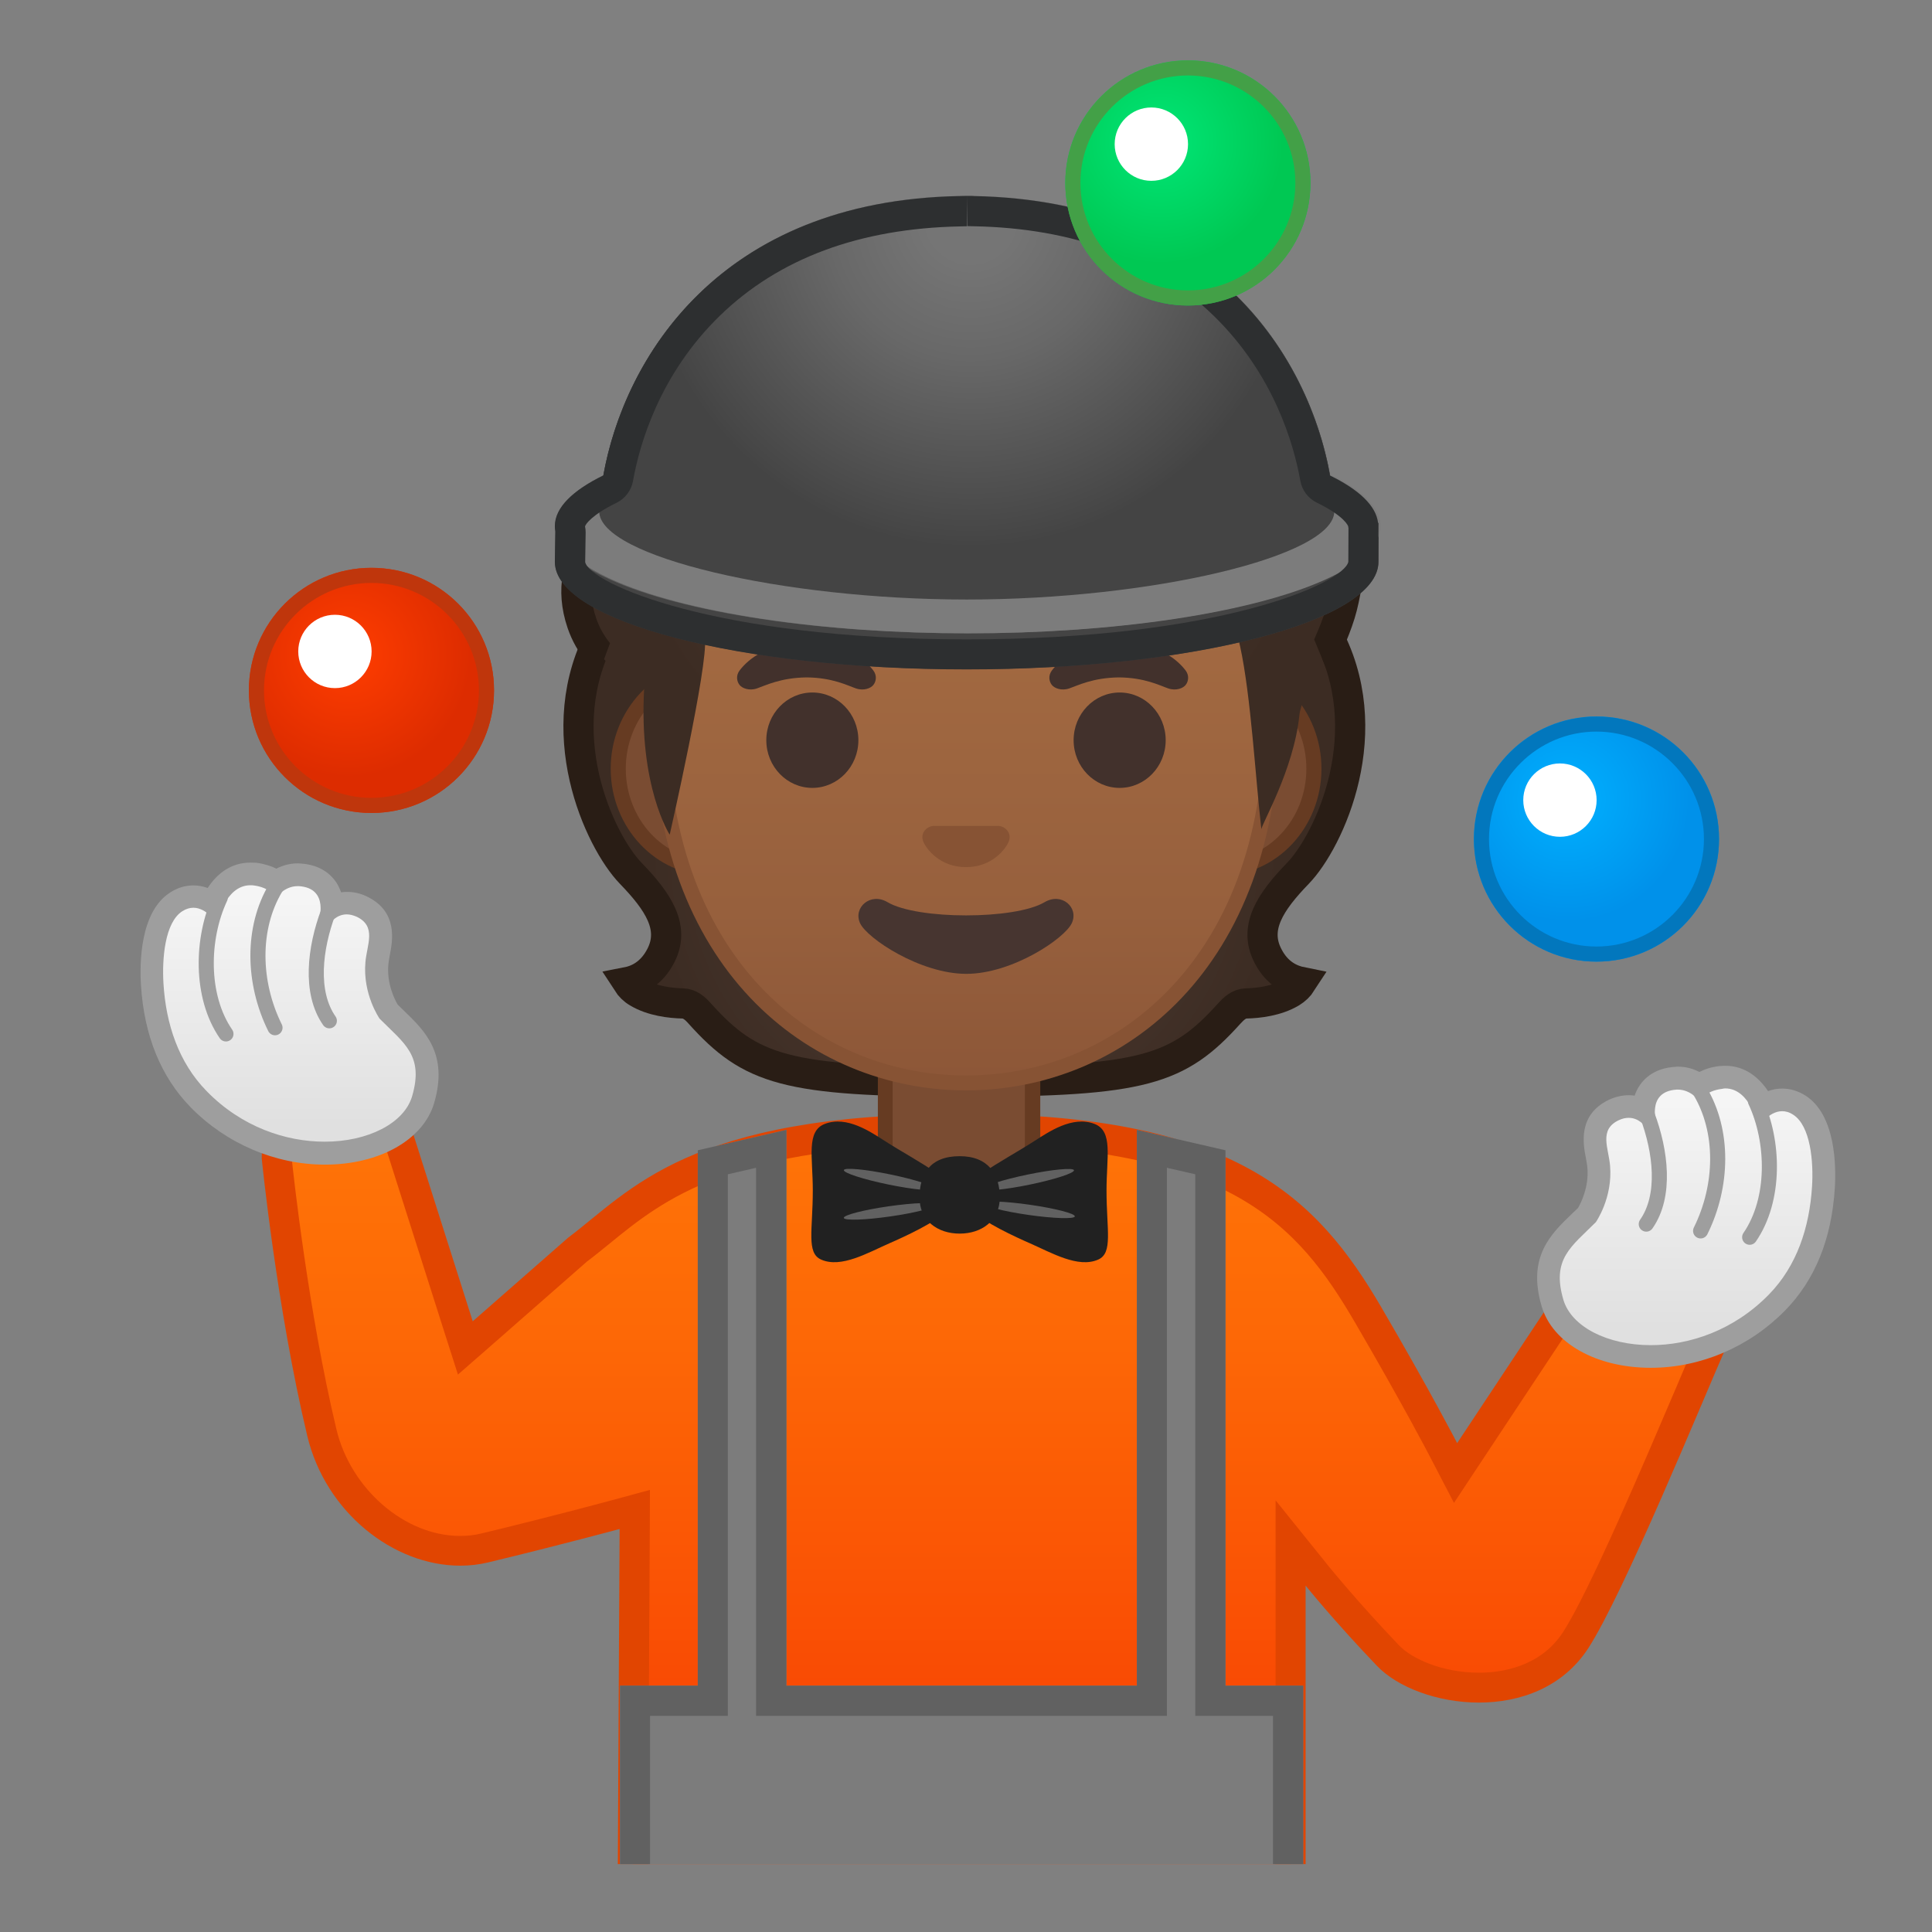 <svg viewBox="0 0 128 128" xmlns="http://www.w3.org/2000/svg" xmlns:xlink="http://www.w3.org/1999/xlink">
  <rect x="0" y="0" width="128" height="128" fill="#808080" stroke="none"/>
  <g id="Layer_6_copy_2">
    <g>
      <defs>
        <rect id="SVGID_1_" height="120.25" width="119.75" x="4" y="3.25"/>
      </defs>
      <clipPath id="SVGID_3_">
        <use overflow="visible" xlink:href="#SVGID_1_"/>
      </clipPath>
      <g clip-path="url(#SVGID_3_)">
        <g>
          <g>
            <radialGradient id="SVGID_4_" cx="63.88" cy="56.736" gradientUnits="userSpaceOnUse" r="20.934">
              <stop offset="0" style="stop-color:#554138"/>
              <stop offset="1" style="stop-color:#3C2C23"/>
            </radialGradient>
            <path d="M84,63.32c-0.96-1.86,0.15-3.56,1.99-5.46c2.07-2.14,5.51-9.47,1.86-16.01 c-0.69-0.1-10.66,0.05-13.19,0.05c-3.06,0-7.71,0-10.77,0c-3.06,0-7.71,0-10.77,0c-2.53,0-12.5-0.15-13.19-0.05 c-3.65,6.54-0.21,13.87,1.86,16.01c1.84,1.9,2.95,3.6,1.99,5.46c-0.63,1.22-1.56,1.62-2.23,1.75c0.18,0.28,0.42,0.52,0.7,0.68 c0.96,0.58,2.19,0.71,2.98,0.73c0.48,0.01,0.83,0.33,1.14,0.68c3.36,3.73,5.7,4.5,17.53,4.5c11.83,0,14.17-0.77,17.53-4.5 c0.32-0.35,0.66-0.67,1.14-0.68c0.79-0.02,2.01-0.15,2.98-0.73c0.28-0.17,0.52-0.4,0.7-0.68C85.55,64.93,84.62,64.54,84,63.32 z" fill="url(#SVGID_4_)"/>
            <path d="M84,63.32c-0.96-1.86,0.15-3.56,1.99-5.46 c2.07-2.14,5.51-9.47,1.86-16.01c-0.69-0.1-10.66,0.05-13.19,0.05c-3.06,0-7.71,0-10.77,0c-3.06,0-7.71,0-10.77,0 c-2.53,0-12.5-0.15-13.19-0.05c-3.65,6.54-0.21,13.87,1.86,16.01c1.84,1.9,2.95,3.6,1.99,5.46c-0.63,1.22-1.56,1.62-2.23,1.75 c0.18,0.28,0.42,0.52,0.7,0.68c0.96,0.58,2.19,0.71,2.98,0.73c0.48,0.01,0.83,0.33,1.14,0.68c3.36,3.73,5.7,4.5,17.53,4.5 c11.83,0,14.17-0.77,17.53-4.5c0.32-0.35,0.66-0.67,1.14-0.68c0.79-0.02,2.01-0.15,2.98-0.73c0.28-0.17,0.52-0.4,0.7-0.68 C85.55,64.93,84.62,64.54,84,63.32z" fill="none" stroke="#291D15" stroke-miterlimit="10" stroke-width="2"/>
          </g>
          <g>
            <linearGradient id="SVGID_5_" gradientUnits="userSpaceOnUse" x1="65.894" x2="65.894" y1="73.674" y2="111.535">
              <stop offset="1.342147e-03" style="stop-color:#FF7507"/>
              <stop offset="0.388" style="stop-color:#FD6806"/>
              <stop offset="1" style="stop-color:#F94B04"/>
            </linearGradient>
            <path d="M41.92,124.78L42.05,100l-1.27,0.34c-0.04,0.01-4.07,1.1-8.67,2.21 c-0.53,0.13-1.08,0.19-1.63,0.19c-4.16,0-8.1-3.36-9.16-7.83c-2-8.37-2.99-18.16-3-18.25c0-1.05,0.18-1.27,0.19-1.28 c0.05-0.03,0.26-0.08,0.42-0.11c0.19-0.04,0.38-0.08,0.59-0.15l4.77-1.11c0.21-0.06,0.35-0.11,0.5-0.16 c0.25-0.09,0.51-0.18,0.67-0.18c0.21,0,0.51,0.45,0.77,1.18l4.59,14.45l7.47-6.54c0.45-0.33,0.95-0.74,1.47-1.17 c3.71-3.02,8.32-6.79,23.81-6.79h0.25c18.12,0,23.02,5.82,26.81,12.3c3.17,5.43,4.99,8.93,5.01,8.97l0.78,1.51l6.94-10.48 c0.43-0.23,2.24-0.58,3.48-0.58c0.29,0,0.39,0.02,0.39,0.02l5.34,1.49c0.34,0.08,0.81,0.54,0.88,0.77 c-0.36,0.81-0.87,2.01-1.47,3.43c-2.18,5.12-5.82,13.68-7.61,16.43c-1.77,2.73-4.77,3.14-6.4,3.14l0,0 c-2.4,0-4.82-0.85-6.03-2.12c-2.81-2.94-4.66-5.23-4.67-5.26l-1.78-2.21v22.56H41.92z" fill="url(#SVGID_5_)"/>
            <path d="M25.52,74.67L25.52,74.67L25.52,74.67 M25.13,74.8c0.04,0.09,0.1,0.21,0.15,0.37l4.13,12.99 l0.93,2.91l2.3-2.01l6.26-5.49c0.51-0.38,0.99-0.78,1.5-1.19c3.58-2.92,8.05-6.56,23.18-6.56l0.06,0l0.07,0l0.07,0l0.06,0 c17.62,0,22.17,5.35,25.94,11.81c3.15,5.4,4.97,8.89,4.98,8.92l1.57,3.02l1.88-2.84l5.82-8.79c0.6-0.19,1.94-0.41,2.83-0.41 c0.07,0,0.13,0,0.19,0l5.25,1.47c-0.33,0.76-0.75,1.74-1.22,2.86c-2.17,5.08-5.79,13.6-7.53,16.28 c-1.52,2.33-4.13,2.68-5.56,2.68c-2.46,0-4.47-0.94-5.3-1.81c-2.78-2.91-4.6-5.17-4.62-5.19l-3.56-4.42v5.68v18.72H63.83 h-0.13h-0.13H42.93l0.12-22.46l0.01-2.63l-2.54,0.69c-0.04,0.01-4.06,1.1-8.64,2.2c-0.45,0.11-0.92,0.16-1.4,0.16 c-3.65,0-7.24-3.1-8.19-7.06c-1.87-7.84-2.86-16.96-2.97-18.02c0-0.19,0.01-0.34,0.02-0.46c0.13-0.03,0.25-0.06,0.39-0.1 l4.78-1.11l0.06-0.01l0.06-0.02C24.8,74.91,24.97,74.85,25.13,74.8L25.13,74.8 M19.41,75.82L19.41,75.82L19.41,75.82 M25.46,72.67c-0.46,0-0.93,0.23-1.39,0.37l-4.83,1.12c-1.1,0.33-1.9,0-1.9,2.59c0,0,0.98,9.85,3.02,18.39 c1.21,5.06,5.71,8.59,10.13,8.59c0.63,0,1.25-0.07,1.87-0.22c4.66-1.12,8.69-2.21,8.69-2.21l-0.13,24.47h22.66h0.13h0h0.13 H86.5v-20.72c0,0,1.85,2.31,4.73,5.32c1.36,1.42,4.01,2.43,6.75,2.43c2.74,0,5.55-1,7.24-3.59c2.34-3.6,7.53-16.3,9.19-20.07 c0.34-0.76-0.74-1.88-1.55-2.07l-5.38-1.5c-0.14-0.03-0.36-0.05-0.62-0.05c-1.29,0-3.71,0.39-4.23,0.9l-6.09,9.19 c0,0-1.81-3.5-5.03-9.01c-4.24-7.25-9.67-12.8-27.67-12.8c-0.04,0-0.08,0-0.13,0c-0.04,0-0.08,0-0.13,0 c-18,0-21.8,5.09-25.94,8.2l-6.32,5.54l-4.14-13.03C26.64,73.06,26.06,72.67,25.46,72.67L25.46,72.67z" fill="#E14501"/>
          </g>
          <g id="XMLID_24_">
            <path d="M63.04,80.12c-2.42,0-4.38-1.95-4.38-4.34v-5.41h9.75v5.41c0,2.39-1.97,4.34-4.38,4.34H63.04z" fill="#7A4C32"/>
            <path d="M67.9,70.88v4.91c0,2.11-1.74,3.84-3.89,3.84h-0.98c-2.14,0-3.89-1.72-3.89-3.84v-4.91h4.37H67.9 M68.9,69.88h-5.37h-5.37v5.91c0,2.67,2.19,4.84,4.89,4.84h0.98c2.7,0,4.89-2.17,4.89-4.84V69.88L68.9,69.88z" fill="#663B22"/>
          </g>
          <path d="M65.04,77.76c1.21-0.83,2.35-1.43,3.5-2.17c0.93-0.59,2.5-1.69,3.97-1.13c1.25,0.48,0.8,2.18,0.8,4.41 c0,2.62,0.44,4.14-0.55,4.58c-1.33,0.59-3.09-0.45-4.55-1.09C67.38,82,65,80.91,64.6,80.28 C64.19,79.65,64.21,78.17,65.04,77.76z" fill="#212121"/>
          <ellipse cx="68.2" cy="78.15" fill="#616161" rx="3.07" ry="0.34" transform="matrix(0.979 -0.202 0.202 0.979 -14.405 15.419)"/>
          <ellipse cx="68.2" cy="80.21" fill="#616161" rx="0.34" ry="3.06" transform="matrix(0.142 -0.99 0.99 0.142 -20.911 136.283)"/>
          <path d="M62.12,77.76c-1.21-0.83-2.35-1.43-3.5-2.17c-0.93-0.59-2.5-1.69-3.97-1.13 c-1.25,0.48-0.8,2.18-0.8,4.41c0,2.62-0.44,4.14,0.55,4.58c1.33,0.59,3.09-0.45,4.55-1.09c0.83-0.36,3.22-1.45,3.62-2.08 C62.97,79.65,62.95,78.17,62.12,77.76z" fill="#212121"/>
          <ellipse cx="58.96" cy="78.15" fill="#616161" rx="0.34" ry="3.07" transform="matrix(0.202 -0.979 0.979 0.202 -29.505 120.077)"/>
          <ellipse cx="58.96" cy="80.21" fill="#616161" rx="3.06" ry="0.34" transform="matrix(0.99 -0.142 0.142 0.99 -10.827 9.22)"/>
          <path d="M66.24,79.34c0,1.52-1.19,2.39-2.66,2.39s-2.66-0.87-2.66-2.39s0.67-2.74,2.66-2.74 C65.5,76.6,66.24,77.83,66.24,79.34z" fill="#212121"/>
          <g>
            <g>
              <linearGradient id="SVGID_6_" gradientUnits="userSpaceOnUse" x1="19.177" x2="19.177" y1="59.619" y2="74.56">
                <stop offset="0" style="stop-color:#F5F5F5"/>
                <stop offset="0.997" style="stop-color:#E0E0E0"/>
              </linearGradient>
              <path d="M21.52,76.4c-3.09,0-6.14-1.3-8.36-3.57c-1.84-1.88-2.88-4.44-3.08-7.61 c-0.06-1-0.13-4.37,1.6-5.47c0.36-0.23,0.74-0.34,1.13-0.34c0.49,0,0.91,0.18,1.24,0.41c0.46-0.97,1.27-1.92,2.53-1.92 c0.09,0,0.19,0,0.29,0.02c0.63,0.07,1.1,0.29,1.42,0.51c0.34-0.25,0.82-0.48,1.41-0.48c0.01,0,0.12,0,0.13,0 c1.01,0.06,1.53,0.53,1.79,0.92c0.26,0.38,0.35,0.82,0.36,1.22c0.26-0.14,0.59-0.25,0.98-0.25c0.33,0,0.66,0.08,0.99,0.24 c1.54,0.75,1.28,2.13,1.1,3.04c-0.04,0.23-0.09,0.47-0.11,0.7c-0.15,1.64,0.61,2.95,0.78,3.21c0.17,0.17,0.34,0.33,0.5,0.49 c1.41,1.36,2.62,2.53,1.79,5.36C27.4,74.98,24.78,76.4,21.52,76.4z" fill="url(#SVGID_6_)"/>
              <path d="M16.59,58.65c0.07,0,0.13,0,0.2,0.01c1.12,0.13,1.5,0.81,1.5,0.81s0.55-0.76,1.42-0.76 c0.03,0,0.06,0,0.09,0c2.08,0.13,1.3,2.37,1.3,2.37s0.27,0.12,0.55,0.12c0.08,0,0.16-0.01,0.23-0.04 c0,0,0.39-0.58,1.09-0.58c0.2,0,0.42,0.05,0.67,0.16c1.32,0.64,0.67,1.84,0.57,3c-0.19,2.14,0.94,3.75,0.94,3.75 c1.63,1.64,2.95,2.44,2.15,5.15c-0.53,1.78-2.92,3-5.79,3c-2.55,0-5.49-0.96-7.82-3.35c-1.87-1.91-2.7-4.47-2.86-7.13 c-0.1-1.65,0.09-4.05,1.25-4.79c0.25-0.16,0.5-0.23,0.73-0.23c0.91,0,1.56,1.05,1.56,1.05S14.89,58.65,16.59,58.65 M16.59,57.15c-1.31,0-2.23,0.76-2.83,1.68c-0.29-0.1-0.6-0.17-0.94-0.17c-0.53,0-1.05,0.15-1.53,0.46 c-2.03,1.28-2.04,4.73-1.95,6.15c0.21,3.35,1.32,6.07,3.29,8.09c2.36,2.41,5.61,3.8,8.9,3.8c3.6,0,6.51-1.64,7.23-4.07 c0.96-3.26-0.6-4.78-1.98-6.11c-0.14-0.13-0.28-0.27-0.43-0.42c-0.18-0.3-0.74-1.37-0.62-2.67c0.02-0.18,0.06-0.4,0.1-0.63 c0.18-0.93,0.55-2.86-1.51-3.86c-0.43-0.21-0.87-0.31-1.32-0.31c-0.14,0-0.27,0.01-0.4,0.03c-0.08-0.22-0.18-0.44-0.32-0.66 c-0.35-0.52-1.05-1.17-2.37-1.25c-0.06,0-0.12-0.01-0.18-0.01c-0.55,0-1.03,0.15-1.42,0.35c-0.36-0.18-0.8-0.32-1.33-0.39 C16.83,57.16,16.71,57.15,16.59,57.15L16.59,57.15z" fill="#9E9E9E"/>
            </g>
            <path d="M21.82,67.63 c-1.32-1.89-0.96-4.82-0.07-7.2" fill="none" stroke="#9E9E9E" stroke-linecap="round" stroke-linejoin="round" stroke-miterlimit="10"/>
            <path d="M18.22,68.09 c-1.49-3.01-1.54-6.62,0.04-9.26" fill="none" stroke="#9E9E9E" stroke-linecap="round" stroke-linejoin="round" stroke-miterlimit="10"/>
            <path d="M14.97,68.5 c-1.72-2.5-1.63-6.35-0.38-9.02" fill="none" stroke="#9E9E9E" stroke-linecap="round" stroke-linejoin="round" stroke-miterlimit="10"/>
          </g>
          <g>
            <g>
              <linearGradient id="SVGID_7_" gradientTransform="matrix(-1 0 0 1 182.556 0)" gradientUnits="userSpaceOnUse" x1="70.843" x2="70.843" y1="73.086" y2="88.026">
                <stop offset="0" style="stop-color:#F5F5F5"/>
                <stop offset="0.997" style="stop-color:#E0E0E0"/>
              </linearGradient>
              <path d="M109.37,89.87c-3.27,0-5.88-1.42-6.51-3.54c-0.83-2.83,0.38-4,1.79-5.36 c0.16-0.16,0.33-0.32,0.5-0.49c0.16-0.25,0.92-1.57,0.78-3.2c-0.02-0.23-0.07-0.47-0.11-0.7c-0.18-0.92-0.44-2.3,1.1-3.04 c0.33-0.16,0.66-0.24,0.99-0.24c0.39,0,0.72,0.11,0.98,0.25c0.01-0.4,0.1-0.83,0.36-1.22c0.26-0.38,0.77-0.85,1.79-0.92 c0.01,0,0.12,0,0.13,0c0.59,0,1.07,0.23,1.41,0.48c0.33-0.23,0.79-0.44,1.42-0.51c0.1-0.01,0.2-0.02,0.29-0.02 c1.26,0,2.07,0.95,2.53,1.92c0.34-0.23,0.76-0.41,1.24-0.41c0.39,0,0.77,0.12,1.13,0.34c1.73,1.1,1.67,4.46,1.6,5.47 c-0.2,3.17-1.23,5.73-3.08,7.61C115.51,88.57,112.46,89.87,109.37,89.87L109.37,89.87z" fill="url(#SVGID_7_)"/>
              <path d="M114.3,72.11c1.69,0,2.21,2.56,2.21,2.56s0.65-1.05,1.56-1.05c0.23,0,0.47,0.06,0.73,0.23 c1.16,0.74,1.36,3.14,1.25,4.79c-0.17,2.66-0.99,5.22-2.86,7.13c-2.34,2.39-5.27,3.35-7.82,3.35c-2.87,0-5.26-1.22-5.79-3 c-0.8-2.71,0.52-3.52,2.15-5.15c0,0,1.13-1.61,0.94-3.75c-0.1-1.16-0.75-2.37,0.57-3c0.25-0.12,0.47-0.16,0.67-0.16 c0.7,0,1.09,0.58,1.09,0.58c0.07,0.03,0.15,0.04,0.23,0.04c0.28,0,0.55-0.12,0.55-0.12s-0.78-2.24,1.3-2.37 c0.03,0,0.06,0,0.09,0c0.87,0,1.42,0.76,1.42,0.76s0.38-0.68,1.5-0.81C114.17,72.12,114.24,72.11,114.3,72.11 M114.3,70.61 L114.3,70.61c-0.12,0-0.25,0.01-0.38,0.02c-0.54,0.06-0.98,0.21-1.33,0.39c-0.39-0.2-0.86-0.35-1.42-0.35 c-0.06,0-0.12,0-0.18,0.01c-1.32,0.08-2.02,0.72-2.37,1.25c-0.14,0.21-0.25,0.44-0.32,0.66c-0.13-0.02-0.26-0.03-0.4-0.03 c-0.44,0-0.89,0.11-1.32,0.31c-2.06,1-1.69,2.93-1.51,3.86c0.04,0.23,0.08,0.44,0.1,0.63c0.11,1.29-0.44,2.36-0.62,2.67 c-0.15,0.14-0.29,0.28-0.43,0.41c-1.38,1.33-2.95,2.84-1.98,6.11c0.72,2.44,3.62,4.07,7.23,4.07c3.29,0,6.53-1.38,8.9-3.8 c1.97-2.01,3.08-4.73,3.29-8.09c0.09-1.42,0.08-4.86-1.95-6.15c-0.48-0.3-1-0.46-1.53-0.46c-0.34,0-0.66,0.06-0.94,0.17 C116.53,71.38,115.61,70.61,114.3,70.61L114.3,70.61z" fill="#9E9E9E"/>
            </g>
            <path d="M109.07,81.1 c1.32-1.89,0.96-4.82,0.07-7.2" fill="none" stroke="#9E9E9E" stroke-linecap="round" stroke-linejoin="round" stroke-miterlimit="10"/>
            <path d="M112.67,81.55 c1.49-3.01,1.54-6.62-0.04-9.26" fill="none" stroke="#9E9E9E" stroke-linecap="round" stroke-linejoin="round" stroke-miterlimit="10"/>
            <path d="M115.92,81.97 c1.72-2.5,1.63-6.35,0.38-9.02" fill="none" stroke="#9E9E9E" stroke-linecap="round" stroke-linejoin="round" stroke-miterlimit="10"/>
          </g>
          <g>
            <path d="M47.08,57.49c-3.38,0-6.13-2.95-6.13-6.57s2.75-6.57,6.13-6.57h33.84c3.38,0,6.13,2.95,6.13,6.57 s-2.75,6.57-6.13,6.57H47.08z" fill="#7A4C32"/>
            <path d="M80.92,44.86c3.11,0,5.63,2.72,5.63,6.07s-2.53,6.07-5.63,6.07h-4.56H51.65h-4.56 c-3.11,0-5.63-2.72-5.63-6.07s2.53-6.07,5.63-6.07h4.56h24.71H80.92 M80.92,43.86h-4.56H51.65h-4.56 c-3.65,0-6.63,3.18-6.63,7.07c0,3.89,2.98,7.07,6.63,7.07h4.56h24.71h4.56c3.65,0,6.63-3.18,6.63-7.07 C87.55,47.04,84.57,43.86,80.92,43.86L80.92,43.86z" fill="#663B22"/>
          </g>
          <g>
            <linearGradient id="SVGID_8_" gradientUnits="userSpaceOnUse" x1="64.001" x2="64.001" y1="71.313" y2="20.457">
              <stop offset="0" style="stop-color:#8D5738"/>
              <stop offset="0.216" style="stop-color:#97603D"/>
              <stop offset="0.573" style="stop-color:#A26941"/>
              <stop offset="1" style="stop-color:#A56C43"/>
            </linearGradient>
            <path d="M64,71.74c-9.75,0-20.25-7.56-20.25-24.15c0-7.69,2.21-14.78,6.23-19.96 c3.77-4.86,8.88-7.64,14.02-7.64s10.26,2.79,14.02,7.64c4.02,5.18,6.23,12.27,6.23,19.96c0,7.52-2.18,13.8-6.31,18.16 C74.29,69.61,69.34,71.74,64,71.74z" fill="url(#SVGID_8_)"/>
            <path d="M64,20.49L64,20.49c4.99,0,9.96,2.71,13.63,7.45c3.95,5.09,6.13,12.08,6.13,19.66 c0,7.39-2.14,13.55-6.18,17.82c-3.55,3.76-8.38,5.83-13.58,5.83c-5.2,0-10.02-2.07-13.58-5.83 c-4.04-4.27-6.18-10.43-6.18-17.82c0-7.58,2.18-14.56,6.13-19.66C54.04,23.2,59.01,20.49,64,20.49 M64,19.49L64,19.49 L64,19.49c-10.77,0-20.75,11.52-20.75,28.1c0,16.49,10.28,24.65,20.75,24.65c10.47,0,20.75-8.15,20.75-24.65 C84.75,31.01,74.78,19.49,64,19.49L64,19.49z" fill="#875334"/>
          </g>
          <g>
            <path d="M57.86,44.42c-0.57-0.75-1.88-1.85-4.43-1.85s-3.86,1.1-4.43,1.85c-0.25,0.33-0.19,0.72-0.01,0.95 c0.16,0.22,0.64,0.42,1.16,0.24c0.53-0.18,1.56-0.71,3.28-0.73c1.72,0.01,2.75,0.55,3.28,0.73c0.53,0.18,1-0.02,1.16-0.24 C58.05,45.14,58.11,44.75,57.86,44.42z" fill="#42312C"/>
            <path d="M78.55,44.42c-0.57-0.75-1.88-1.85-4.43-1.85c-2.55,0-3.86,1.1-4.43,1.85 c-0.25,0.33-0.19,0.72-0.01,0.95c0.16,0.22,0.64,0.42,1.16,0.24c0.53-0.18,1.56-0.71,3.28-0.73 c1.72,0.01,2.75,0.55,3.28,0.73c0.53,0.18,1-0.02,1.16-0.24C78.74,45.14,78.8,44.75,78.55,44.42z" fill="#42312C"/>
          </g>
          <ellipse cx="53.82" cy="49.04" fill="#42312C" rx="3.05" ry="3.16"/>
          <ellipse cx="74.18" cy="49.04" fill="#42312C" rx="3.05" ry="3.16"/>
          <path d="M66.39,54.77c-0.07-0.03-0.13-0.04-0.2-0.05h-4.38c-0.07,0.01-0.13,0.02-0.2,0.05 c-0.4,0.16-0.62,0.57-0.43,1.01c0.19,0.44,1.06,1.67,2.82,1.67c1.76,0,2.63-1.23,2.82-1.67 C67.01,55.34,66.79,54.93,66.39,54.77z" fill="#875334"/>
          <path d="M69.21,59.77c-1.97,1.17-8.44,1.17-10.41,0c-1.13-0.67-2.29,0.36-1.82,1.39 c0.46,1.01,3.99,3.36,7.04,3.36c3.05,0,6.53-2.35,6.99-3.36C71.49,60.13,70.35,59.1,69.21,59.77z" fill="#473530"/>
          <g>
            <defs>
              <path id="SVGID_9_" d="M64,15.13L64,15.13l-0.01,0l-0.01,0v0c-28.13,0.15-22.37,32.28-22.37,32.28s3.16,5.56,3.16,5.45 c-0.02-0.88,0.28-4.27,0.28-4.27l-1.66-1.81c0,0,2.41-15.75,4.2-15.42c2.76,0.5,16.43,1.24,16.45,1.24 c4.84,0,9.24-0.22,11.99-0.72c1.79-0.33,5.97,1.05,6.61,2.76c0.82,2.19,1.94,12.2,1.94,12.2l-1.66,1.75 c0,0,0.3,3.41,0.28,4.27c0,0.11,3.16-5.45,3.16-5.45S92.13,15.28,64,15.13z"/>
            </defs>
            <clipPath id="SVGID_10_">
              <use overflow="visible" xlink:href="#SVGID_9_"/>
            </clipPath>
          </g>
          <g>
            <defs>
              <rect id="SVGID_11_" height="39.88" width="56.2" x="35.29" y="35.92"/>
            </defs>
            <clipPath id="SVGID_12_">
              <use overflow="visible" xlink:href="#SVGID_11_"/>
            </clipPath>
            <g clip-path="url(#SVGID_12_)">
              <radialGradient id="SVGID_13_" cx="64.108" cy="33.947" gradientTransform="matrix(1 0 0 0.864 0 4.61)" gradientUnits="userSpaceOnUse" r="22.237">
                <stop offset="0" style="stop-color:#554138"/>
                <stop offset="1" style="stop-color:#3C2C23"/>
              </radialGradient>
              <path d="M56.72,19.97c-7.5,2.66-8.25-2.05-8.25-2.05c-4.07,2.03-1.4,6.39-1.4,6.39 s-4.13-0.31-5.89,3.27c-1.85,3.73-0.22,6.59-0.22,6.59s-3.97,2.52-2.41,7.11c1.03,3.04,4.13,4.27,4.13,4.27 c-0.38,6.57,1.69,9.75,1.69,9.75s2.57-11.28,2.33-13c0,0,4.75-0.94,10.13-4.02c3.64-2.08,6.12-4.53,10.22-5.45 c6.22-1.4,7.61,3.1,7.61,3.1s5.76-1.11,7.5,6.89c0.72,3.29,1.02,8.79,1.41,12.13c-0.03-0.29,2.14-3.91,2.52-7.58 c0.14-1.36,2.21-4.69,2.83-7.16c1.35-5.38-0.42-9.62-1.26-10.89c-1.53-2.32-5.19-5.5-7.93-5.04 c0.14-2.93-2.17-5.66-4.95-6.59C67.17,15.12,58.96,19.17,56.72,19.97z" fill="url(#SVGID_13_)"/>
            </g>
            <g clip-path="url(#SVGID_12_)">
              <defs>
                <polygon id="SVGID_14_" points="44.91,14.22 37.44,27.06 36.29,42.72 39.58,44.86 41.46,39.8 71.13,26.16 84.12,35.22 87.99,44.6 91.27,40.78 90,14.22 "/>
              </defs>
              <clipPath id="SVGID_15_">
                <use overflow="visible" xlink:href="#SVGID_14_"/>
              </clipPath>
              <g clip-path="url(#SVGID_15_)">
                <path d="M56.72,19.97c-7.5,2.66-8.25-2.05-8.25-2.05 c-4.07,2.03-1.4,6.39-1.4,6.39s-4.13-0.31-5.89,3.27c-1.85,3.73-0.22,6.59-0.22,6.59s-3.97,2.52-2.41,7.11 c1.03,3.04,4.13,4.27,4.13,4.27c-0.38,6.57,1.69,9.75,1.69,9.75s2.57-11.28,2.33-13c0,0,4.75-0.94,10.13-4.02 c3.64-2.08,6.12-4.53,10.22-5.45c6.22-1.4,7.61,3.1,7.61,3.1s5.76-1.11,7.5,6.89c0.72,3.29,1.02,8.79,1.41,12.13 c-0.03-0.29,2.14-3.91,2.52-7.58c0.14-1.36,2.21-4.69,2.83-7.16c1.35-5.38-0.42-9.62-1.26-10.89 c-1.53-2.32-5.19-5.5-7.93-5.04c0.14-2.93-2.17-5.66-4.95-6.59C67.17,15.12,58.96,19.17,56.72,19.97z" fill="none" stroke="#291D15" stroke-miterlimit="10" stroke-width="2"/>
              </g>
            </g>
          </g>
          <path d="M91.33,37.22c0,3.93-12.21,7.12-27.28,7.12s-27.28-3.19-27.28-7.12c0-0.16,0.04-2.39,0.04-2.39 s12.77-4.74,27.24-4.74c14.37,0,27.29,4.54,27.29,4.54S91.33,37.04,91.33,37.22z" fill="#444444"/>
          <ellipse cx="64.05" cy="34.84" fill="#616161" rx="27.28" ry="7.12"/>
          <radialGradient id="SVGID_16_" cx="64.323" cy="14.43" gradientUnits="userSpaceOnUse" r="21.812">
            <stop offset="0.132" style="stop-color:#757575"/>
            <stop offset="0.428" style="stop-color:#686868"/>
            <stop offset="0.975" style="stop-color:#464646"/>
            <stop offset="1" style="stop-color:#444444"/>
          </radialGradient>
          <path d="M64.53,12.98c0,0-0.33-0.01-0.48-0.01c-0.14,0-0.48,0.01-0.48,0.01 C45.89,13.32,40.1,26.21,39.7,33.88c0,3,12.18,5.84,24.35,5.84c12.18,0,24.35-2.84,24.35-5.84 C88,26.21,82.22,13.32,64.53,12.98z" fill="url(#SVGID_16_)"/>
          <ellipse cx="64.18" cy="34.84" fill="#7C7C7C" rx="27.28" ry="7.12"/>
          <radialGradient id="SVGID_17_" cx="64.323" cy="14.43" gradientUnits="userSpaceOnUse" r="21.812">
            <stop offset="0.132" style="stop-color:#757575"/>
            <stop offset="0.428" style="stop-color:#686868"/>
            <stop offset="0.975" style="stop-color:#464646"/>
            <stop offset="1" style="stop-color:#444444"/>
          </radialGradient>
          <path d="M64.53,12.98c0,0-0.33-0.01-0.48-0.01c-0.14,0-0.48,0.01-0.48,0.01 C45.89,13.32,40.1,26.21,39.7,33.88c0,3,12.18,5.84,24.35,5.84c12.18,0,24.35-2.84,24.35-5.84 C88,26.21,82.22,13.32,64.53,12.98z" fill="url(#SVGID_17_)"/>
          <g>
            <radialGradient id="SVGID_18_" cx="23.095" cy="43.392" gradientUnits="userSpaceOnUse" r="8.118">
              <stop offset="7.872289e-03" style="stop-color:#FF3D00"/>
              <stop offset="0.999" style="stop-color:#DD2C00"/>
            </radialGradient>
            <circle cx="24.61" cy="45.74" fill="url(#SVGID_18_)" r="8.12"/>
            <circle cx="22.19" cy="43.16" fill="#FFFFFF" r="2.43"/>
            <path d="M24.61,38.62c3.92,0,7.12,3.19,7.12,7.12s-3.19,7.12-7.12,7.12s-7.12-3.19-7.12-7.12 S20.69,38.62,24.61,38.62 M24.61,37.62c-4.48,0-8.12,3.63-8.12,8.12c0,4.48,3.63,8.12,8.12,8.12s8.12-3.63,8.12-8.12 C32.73,41.25,29.1,37.62,24.61,37.62L24.61,37.62z" fill="#BF360C"/>
          </g>
          <g>
            <radialGradient id="SVGID_19_" cx="103.841" cy="52.966" gradientUnits="userSpaceOnUse" r="8.118">
              <stop offset="9.247449e-03" style="stop-color:#00B0FF"/>
              <stop offset="0.999" style="stop-color:#0091EA"/>
            </radialGradient>
            <circle cx="105.77" cy="55.59" fill="url(#SVGID_19_)" r="8.12"/>
            <circle cx="103.35" cy="53.01" fill="#FFFFFF" r="2.43"/>
            <path d="M105.77,48.47c3.92,0,7.12,3.19,7.12,7.12c0,3.92-3.19,7.12-7.12,7.12s-7.12-3.19-7.12-7.12 C98.65,51.66,101.85,48.47,105.77,48.47 M105.77,47.47c-4.48,0-8.12,3.63-8.12,8.12c0,4.48,3.63,8.12,8.12,8.12 s8.12-3.63,8.12-8.12C113.89,51.1,110.26,47.47,105.77,47.47L105.77,47.47z" fill="#0277BD"/>
          </g>
          <path d="M64.08,12.98v2c0.13,0,0.38,0.01,0.41,0.01c6.65,0.12,12,2.12,15.91,5.92c4,3.89,5.32,8.53,5.75,10.94 c0.11,0.63,0.52,1.17,1.09,1.45c1.87,0.91,2.08,1.56,2.08,1.57c0,0.04,0.01,0.08,0.02,0.11c0,0.67-0.01,2.11-0.01,2.24 c-0.3,1.42-8.53,5.14-25.28,5.14c-16.75,0-24.98-3.72-25.28-5.12c0-0.14,0.02-1.26,0.03-1.9l0-0.08 c0-0.14-0.01-0.24-0.04-0.38c0.03-0.16,0.49-0.79,2.09-1.57c0.57-0.28,0.98-0.82,1.09-1.45c0.43-2.42,1.75-7.05,5.75-10.94 c3.91-3.8,9.26-5.79,15.93-5.92c0,0,0.25-0.01,0.43-0.01h0L64.08,12.98 M64.08,12.98c-0.01,0-0.02,0-0.03,0 c-0.01,0-0.02,0-0.03,0c-0.15,0-0.45,0.01-0.45,0.01c-15.96,0.3-22.22,10.82-23.6,18.51c-2.04,1-3.21,2.14-3.21,3.35 c0,0.12,0.01,0.24,0.03,0.36c-0.01,0.64-0.03,1.9-0.03,2.02c0,3.93,12.21,7.12,27.28,7.12c15.06,0,27.28-3.19,27.28-7.12 c0-0.18,0.01-2.58,0.01-2.58s-0.01,0-0.03-0.01c-0.13-1.13-1.26-2.2-3.19-3.14c-1.37-7.69-7.64-18.21-23.6-18.51 C64.53,12.98,64.23,12.98,64.08,12.98L64.08,12.98z" fill="#2D2F30"/>
          <g>
            <radialGradient id="SVGID_20_" cx="76.911" cy="9.362" gradientUnits="userSpaceOnUse" r="8.118">
              <stop offset="0.014" style="stop-color:#00E676"/>
              <stop offset="1" style="stop-color:#00C853"/>
            </radialGradient>
            <circle cx="78.7" cy="12.12" fill="url(#SVGID_20_)" r="8.12"/>
            <circle cx="76.28" cy="9.55" fill="#FFFFFF" r="2.43"/>
            <path d="M78.7,5c3.93,0,7.12,3.19,7.12,7.12s-3.19,7.12-7.12,7.12c-3.92,0-7.12-3.19-7.12-7.12 S74.78,5,78.7,5 M78.7,4c-4.48,0-8.12,3.63-8.12,8.12c0,4.48,3.63,8.12,8.12,8.12s8.12-3.63,8.12-8.12 C86.82,7.64,83.19,4,78.7,4L78.7,4z" fill="#43A047"/>
          </g>
          <polygon fill="#7C7C7C" points="81.19,111.68 81.19,76.21 75.32,74.86 75.32,111.68 52.1,111.68 52.1,74.86 46.23,76.21 46.23,111.68 41.07,111.68 41.07,129.92 86.34,129.92 86.34,111.68 "/>
          <path d="M77.32,77.37l1.87,0.43v33.88v2h2h3.15v14.24H43.07v-14.24h3.15h2v-2V77.8l1.87-0.43v34.31v2h2h23.22 h2v-2V77.37 M75.32,74.86v36.82H52.1V74.86l-5.87,1.35v35.47h-5.15v18.24h45.26v-18.24h-5.15V76.21L75.32,74.86L75.32,74.86z" fill="#616161"/>
        </g>
      </g>
    </g>
  </g>
</svg>